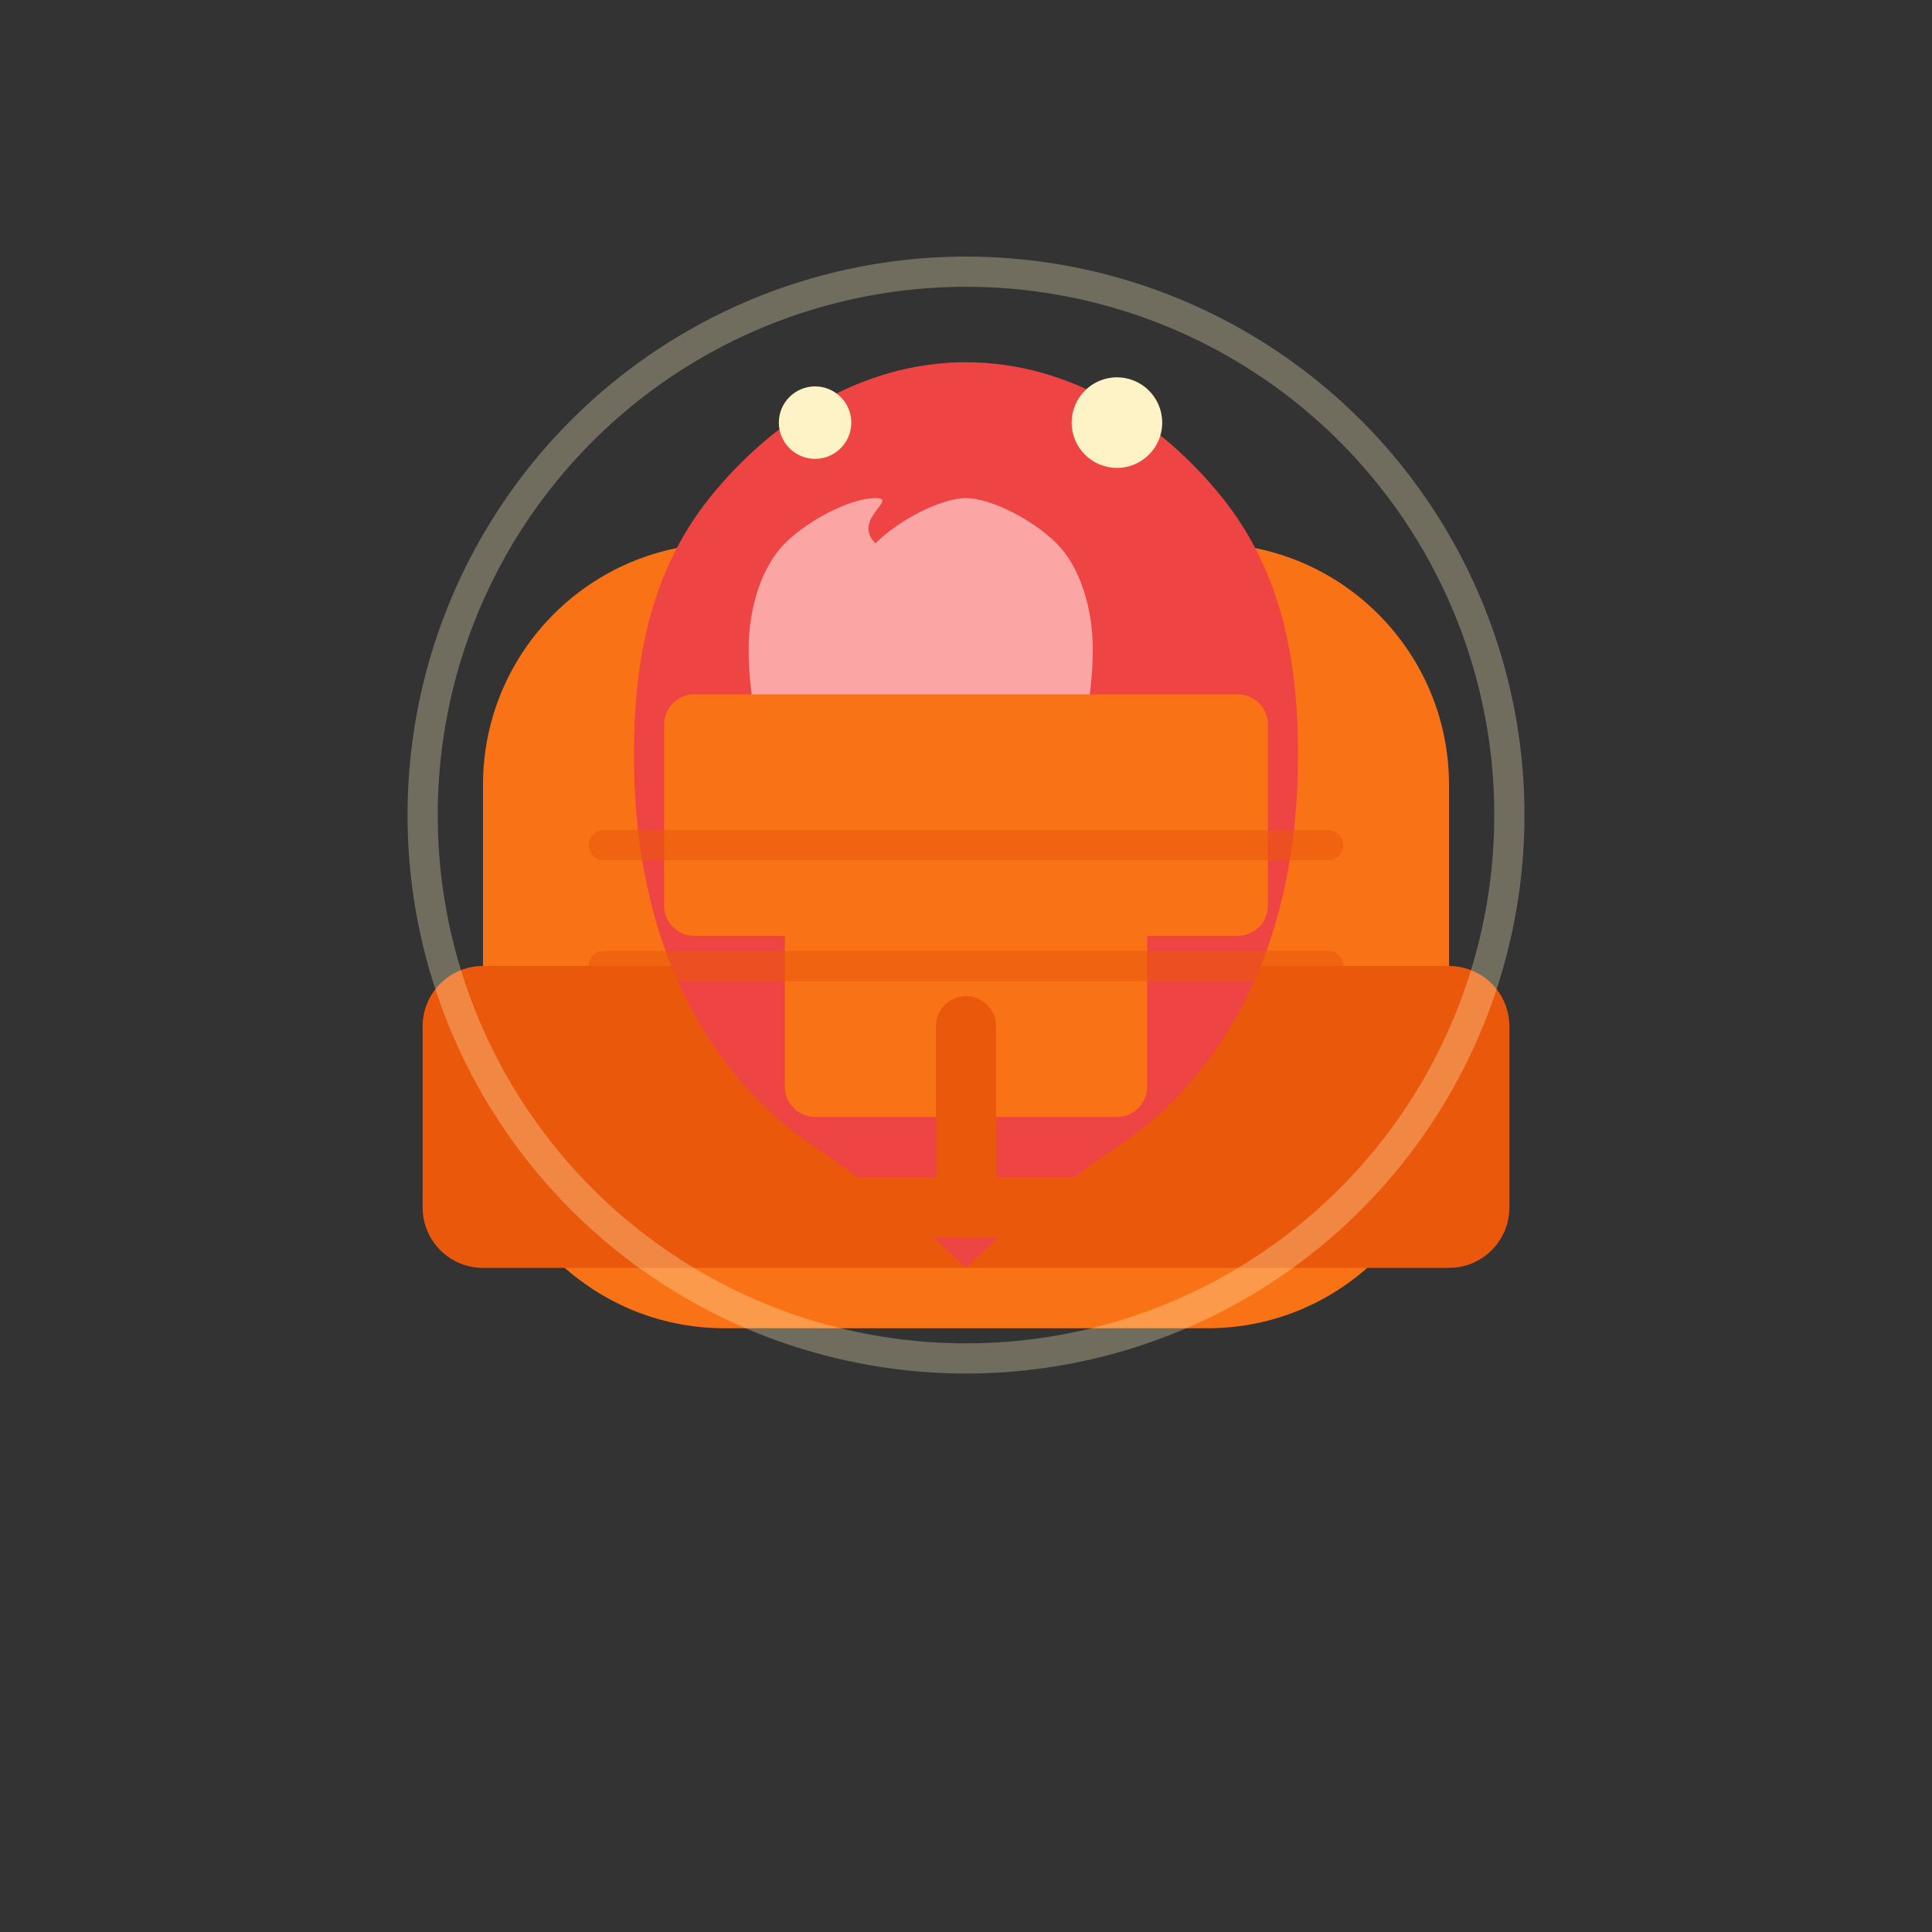 <svg width="64" height="64" viewBox="0 0 64 64" fill="none" xmlns="http://www.w3.org/2000/svg">
  <rect x="0" y="0" width="64" height="64" fill="#333333" stroke="none"/>
  <!-- Oven Mitt Base -->
  <path d="M16 26C16 21.582 19.582 18 24 18H40C44.418 18 48 21.582 48 26V36C48 40.418 44.418 44 40 44H24C19.582 44 16 40.418 16 36V26Z" fill="#F97316"/>
  
  <!-- Oven Mitt Cuff -->
  <path d="M14 34C14 32.895 14.895 32 16 32H48C49.105 32 50 32.895 50 34V40C50 41.105 49.105 42 48 42H16C14.895 42 14 41.105 14 40V34Z" fill="#EA580C"/>
  
  <!-- Heart -->
  <path d="M32 12C35.5 12 38.5 14 40.5 16.5C42.5 19 43 22 43 25C43 32 40 36 37 38C34 40 32 42 32 42C32 42 30 40 27 38C24 36 21 32 21 25C21 22 21.5 19 23.5 16.5C25.5 14 28.5 12 32 12Z" fill="#EF4444"/>
  
  <!-- Heart Highlight -->
  <path d="M29 18C29.8 17.2 31.2 16.5 32 16.5C32.8 16.5 34.2 17.2 35 18C35.8 18.8 36.2 20.2 36.2 21.5C36.2 24.5 35 27 33.5 29C32 31 30.5 33 30.5 33C30.5 33 29 31 27.5 29C26 27 24.8 24.5 24.8 21.5C24.8 20.2 25.2 18.8 26 18C26.8 17.2 28.2 16.5 29 16.5C29.8 16.5 28.2 17.2 29 18Z" fill="#FCA5A5"/>
  
  <!-- Oven Mitt Fingers -->
  <path d="M22 24C22 23.448 22.448 23 23 23H41C41.552 23 42 23.448 42 24V30C42 30.552 41.552 31 41 31H23C22.448 31 22 30.552 22 30V24Z" fill="#F97316"/>
  
  <!-- Oven Mitt Thumb -->
  <path d="M26 30C26 29.448 26.448 29 27 29H37C37.552 29 38 29.448 38 30V36C38 36.552 37.552 37 37 37H27C26.448 37 26 36.552 26 36V30Z" fill="#F97316"/>
  
  <!-- Oven Mitt Stitching -->
  <path d="M32 34L32 40" stroke="#EA580C" stroke-width="2" stroke-linecap="round"/>
  <path d="M26 40L38 40" stroke="#EA580C" stroke-width="2" stroke-linecap="round"/>
  
  <!-- Heart Sparkle -->
  <circle cx="37" cy="14" r="1.5" fill="#FEF3C7"/>
  <circle cx="27" cy="14" r="1.2" fill="#FEF3C7"/>
  
  <!-- Additional Details for Punch -->
  <!-- Oven Mitt Texture Lines -->
  <path d="M20 28L44 28" stroke="#EA580C" stroke-width="1" stroke-linecap="round" opacity="0.6"/>
  <path d="M20 32L44 32" stroke="#EA580C" stroke-width="1" stroke-linecap="round" opacity="0.6"/>
  
  <!-- Heart Glow Effect -->
  <circle cx="32" cy="27" r="18" fill="none" stroke="#FEF3C7" stroke-width="1" opacity="0.3"/>
</svg>
